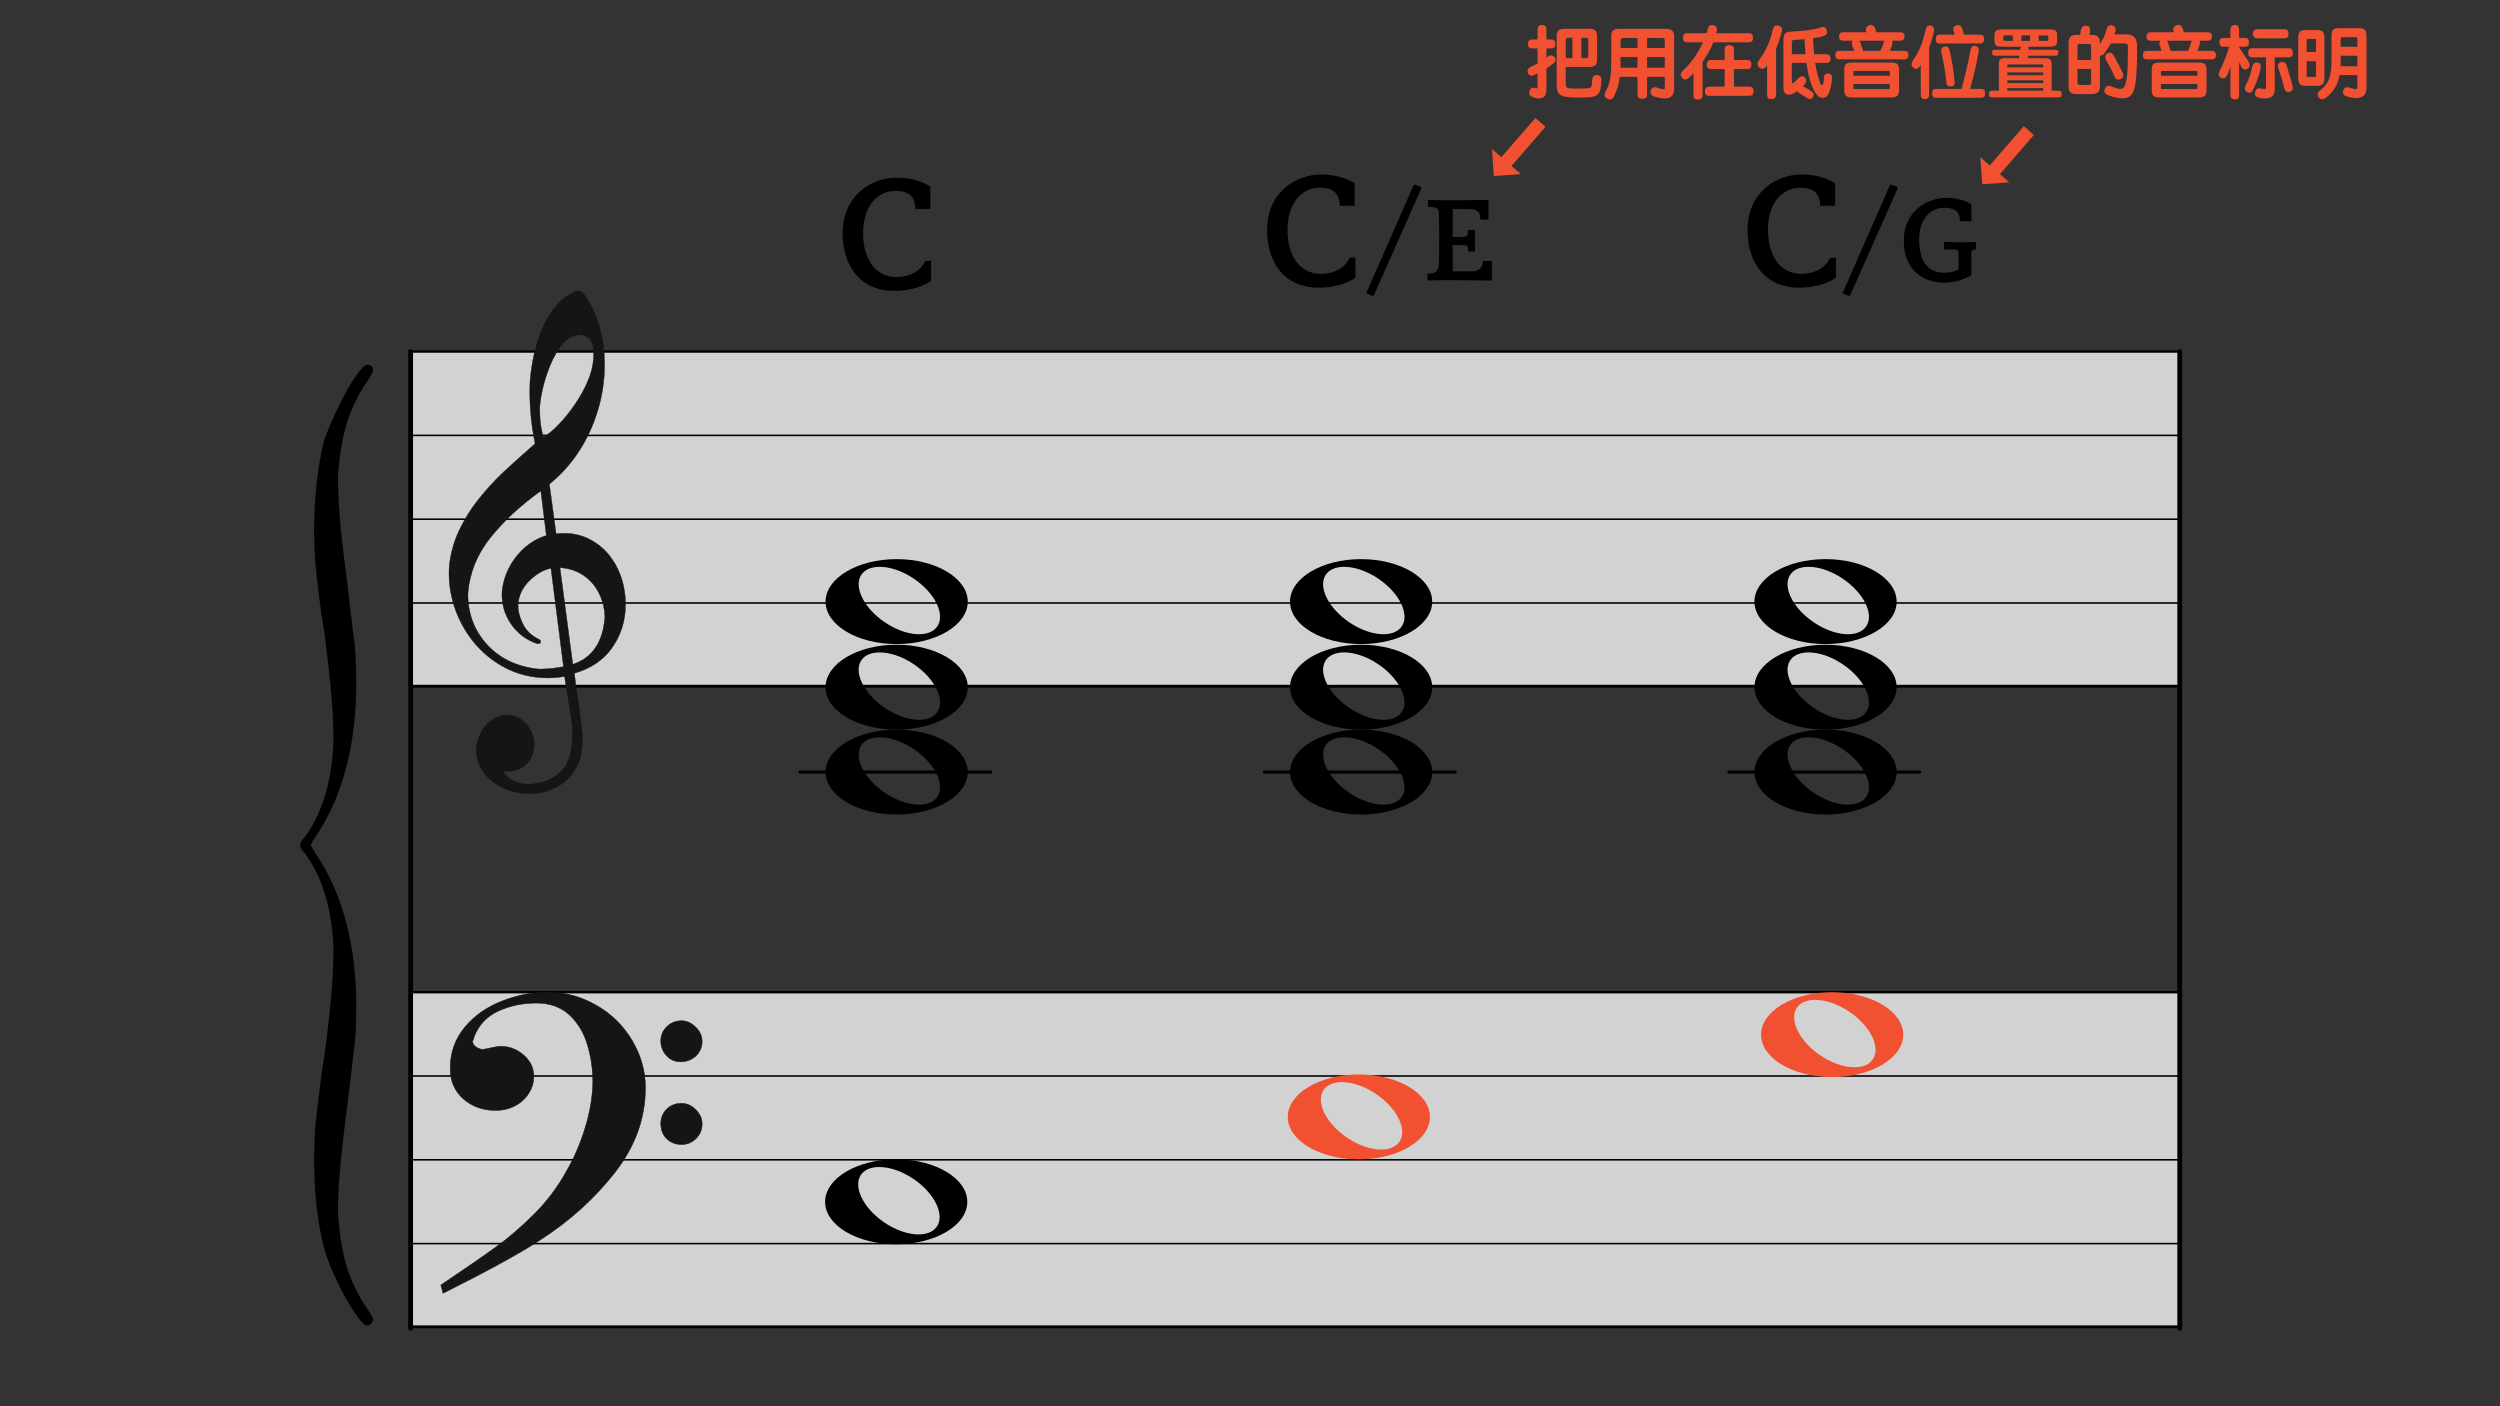 <?xml version="1.0" encoding="UTF-8" standalone="no"?><!DOCTYPE svg PUBLIC "-//W3C//DTD SVG 1.1//EN" "http://www.w3.org/Graphics/SVG/1.1/DTD/svg11.dtd"><svg width="1561px" height="878px" viewBox="0 0 1561 878" version="1.1" xmlns="http://www.w3.org/2000/svg" xmlns:xlink="http://www.w3.org/1999/xlink" xml:space="preserve" xmlns:serif="http://www.serif.com/" style="fill-rule:evenodd;clip-rule:evenodd;stroke-linecap:round;stroke-linejoin:round;stroke-miterlimit:1.5;"><rect x="0" y="0" width="1561" height="878" fill="#333333" stroke="none"/><g><g id="_2-3_bunsu" serif:id="2-3_bunsu"><rect x="0" y="0" width="1560.69" height="877.344" style="fill:none;"/><g id="譜面"><g id="外枠"><rect x="256.398" y="219.515" width="1104.63" height="208.814" style="fill:#fff;fill-opacity:0.78;stroke:#000;stroke-width:1.5px;"/></g><path id="E線" d="M256.395,428.851l1104.63,0" style="fill:none;stroke:#000;stroke-width:0.99px;"/><g id="G線"><path d="M256.395,376.516l1104.63,0" style="fill:none;stroke:#000;stroke-width:0.99px;"/></g><g id="B線"><path d="M256.395,324.182l1104.63,-0" style="fill:none;stroke:#000;stroke-width:0.99px;"/></g><g id="D線"><path d="M256.395,271.847l1104.63,-0" style="fill:none;stroke:#000;stroke-width:0.99px;"/></g></g><g id="譜面1" serif:id="譜面"><g id="外枠1" serif:id="外枠"><rect x="256.398" y="619.513" width="1104.63" height="208.814" style="fill:#fff;fill-opacity:0.78;stroke:#000;stroke-width:1.5px;"/></g><path id="E線1" serif:id="E線" d="M256.395,828.85l1104.63,-0" style="fill:none;stroke:#000;stroke-width:0.99px;"/><g id="G線1" serif:id="G線"><path d="M256.395,776.515l1104.63,-0" style="fill:none;stroke:#000;stroke-width:0.99px;"/></g><g id="B線1" serif:id="B線"><path d="M256.395,724.18l1104.63,-0" style="fill:none;stroke:#000;stroke-width:0.99px;"/></g><g id="D線1" serif:id="D線"><path d="M256.395,671.845l1104.63,-0" style="fill:none;stroke:#000;stroke-width:0.99px;"/></g></g><g><g><path d="M559.752,110.958c13.92,0 21.12,5.568 21.12,5.568l-0,13.92l-9.408,0l-0,-1.44c-0.384,-5.184 -3.072,-9.792 -12.192,-9.792c-12.384,0 -20.352,10.56 -20.352,26.304c-0,14.976 6.72,27.456 20.832,27.456c14.208,0 17.952,-9.984 17.952,-9.984c-0,-0.096 3.648,-0.096 3.648,-0.096l-0,12.48c-0,0 -7.776,6.24 -23.232,6.24c-20.64,0 -31.872,-15.168 -31.968,-35.808c-0,-24.384 18.72,-34.848 33.6,-34.848Z" style="fill-rule:nonzero;"/></g></g><g><g><path d="M824.752,108.959c13.92,0 21.12,5.568 21.12,5.568l0,13.92l-9.408,0l0,-1.44c-0.384,-5.184 -3.072,-9.792 -12.192,-9.792c-12.384,0 -20.352,10.56 -20.352,26.304c0,14.976 6.72,27.456 20.832,27.456c14.208,-0 17.952,-9.984 17.952,-9.984c0,-0.096 3.648,-0.096 3.648,-0.096l0,12.48c0,-0 -7.776,6.24 -23.232,6.24c-20.64,-0 -31.872,-15.168 -31.968,-35.808c0,-24.384 18.72,-34.848 33.6,-34.848Z" style="fill-rule:nonzero;"/></g></g><g><g><path d="M853.09,183.047l3.24,1.512l1.44,-0l29.952,-67.464l-3.6,-1.656l-1.368,0l-29.664,67.608Z" style="fill-rule:nonzero;"/></g><g><path d="M891.683,124.799c-0,0 6.984,0.288 11.376,0.288c8.28,0 26.352,-0.288 26.352,-0.288l-0,12.312l-5.112,0c-0,-3.024 -0.288,-6.552 -6.984,-6.552l-10.152,0c-0,0 -0.144,8.928 -0.144,17.424l6.336,0c3.24,0 3.096,-1.368 3.168,-4.392l4.464,0l-0,13.464l-4.32,-0c-0,-2.52 0.216,-4.032 -3.168,-4.032l-6.48,-0c-0,7.632 0.144,16.416 0.144,16.416l11.592,-0c6.48,-0 7.128,-4.104 7.128,-6.48l5.688,-0l-0,12.24c-0,-0 -20.736,-0.288 -28.8,-0.288c-4.968,-0 -11.448,0.288 -11.448,0.288l-0,-4.32c5.184,-0 7.128,-1.512 7.128,-7.056c0.072,-2.736 0.216,-8.496 0.216,-14.328c-0,-6.336 -0.072,-12.816 -0.216,-15.624c-0,-3.168 -0.144,-4.68 -6.768,-4.752l-0,-4.32Z" style="fill-rule:nonzero;"/></g></g><g><g><path d="M1124.75,108.959c13.92,0 21.12,5.568 21.12,5.568l-0,13.92l-9.408,0l-0,-1.44c-0.384,-5.184 -3.072,-9.792 -12.192,-9.792c-12.384,0 -20.352,10.56 -20.352,26.304c-0,14.976 6.72,27.456 20.832,27.456c14.208,-0 17.952,-9.984 17.952,-9.984c-0,-0.096 3.648,-0.096 3.648,-0.096l-0,12.48c-0,-0 -7.776,6.24 -23.232,6.24c-20.64,-0 -31.872,-15.168 -31.968,-35.808c-0,-24.384 18.72,-34.848 33.6,-34.848Z" style="fill-rule:nonzero;"/></g></g><g><g><path d="M1150.5,183.047l3.24,1.512l1.44,-0l29.952,-67.464l-3.6,-1.656l-1.368,0l-29.664,67.608Z" style="fill-rule:nonzero;"/></g><g><path d="M1215.01,123.503c10.728,0 15.912,4.176 15.912,4.176l-0,10.44l-7.2,0l-0,-1.08c-0,-4.032 -2.592,-7.344 -9.576,-7.344c-9.505,0 -15.841,7.92 -15.841,19.656c0,13.392 5.04,20.952 15.769,20.952c5.76,-0 8.856,-2.16 8.856,-2.16l-0,-9.936c-0,-1.944 -0.288,-2.448 -3.384,-2.448l-5.688,-0l-0,-4.68c-0,-0 6.336,0.216 11.952,0.216c3.888,-0 7.992,-0.216 7.992,-0.216l-0,4.68c-2.88,-0 -2.88,0.864 -2.88,2.88l-0,13.176c-0,-0 -6.912,4.68 -17.28,4.68c-10.945,-0 -24.913,-6.408 -24.913,-26.136c0,-19.872 16.416,-26.856 26.281,-26.856Z" style="fill-rule:nonzero;"/></g></g><g id="path7229"><path d="M559.553,723.879c-24.503,0 -44.354,11.929 -44.354,26.557c-0,14.626 19.851,26.484 44.354,26.484c24.504,-0 44.428,-11.858 44.428,-26.484c0,-14.628 -19.924,-26.557 -44.428,-26.557Zm-10.838,4.809c6.373,-0.082 14.224,2.41 21.605,7.394c13.122,8.856 19.706,22.195 14.713,29.712c-4.993,7.517 -19.678,6.417 -32.799,-2.439c-13.124,-8.858 -19.706,-22.198 -14.716,-29.715c2.187,-3.289 6.243,-4.887 11.197,-4.952Z" style="fill-rule:nonzero;"/></g><g id="path72291" serif:id="path7229"><path d="M1143.96,619.512c-24.504,0 -44.355,11.93 -44.355,26.557c0,14.626 19.851,26.484 44.355,26.484c24.504,-0 44.428,-11.858 44.428,-26.484c-0,-14.627 -19.924,-26.557 -44.428,-26.557Zm-10.838,4.81c6.373,-0.083 14.223,2.409 21.605,7.393c13.121,8.856 19.706,22.195 14.713,29.713c-4.993,7.517 -19.679,6.417 -32.8,-2.44c-13.123,-8.858 -19.706,-22.197 -14.715,-29.715c2.187,-3.288 6.243,-4.887 11.197,-4.951Z" style="fill:#f15031;fill-rule:nonzero;"/></g><g id="path72292" serif:id="path7229"><path d="M848.425,670.879c-24.504,-0 -44.354,11.929 -44.354,26.557c-0,14.625 19.85,26.483 44.354,26.483c24.504,0 44.428,-11.858 44.428,-26.483c-0,-14.628 -19.924,-26.557 -44.428,-26.557Zm-10.838,4.809c6.373,-0.083 14.223,2.409 21.605,7.393c13.121,8.856 19.706,22.196 14.713,29.713c-4.993,7.517 -19.678,6.417 -32.8,-2.439c-13.123,-8.859 -19.706,-22.198 -14.715,-29.715c2.187,-3.289 6.243,-4.888 11.197,-4.952Z" style="fill:#f15031;fill-rule:nonzero;"/></g><g><path d="M256.396,219.513l-0,609.883" style="fill:none;stroke:#000;stroke-width:3px;"/></g><g><path d="M1361.03,219.513l-0,609.883" style="fill:none;stroke:#000;stroke-width:3px;"/></g><g id="｛"><path d="M245.548,826.587l-0,-598.89l-0,598.89Zm-16.073,-598.821c-1.813,0.107 -3.739,2.026 -7.016,6.74c-6.631,8.779 -16.144,29.339 -19.945,40.06c-5.698,22.492 -7.567,49.843 -5.668,76.248c0.931,8.769 2.802,28.296 5.668,43.931c4.732,37.165 5.703,52.801 5.703,68.436c-0.969,25.405 -7.574,45.906 -18.042,59.588c-1.9,1.953 -2.834,3.908 -2.834,4.909c-0,1 0.934,2.955 2.834,4.908c10.468,13.682 17.073,34.166 18.042,58.62c0,16.586 -0.971,32.203 -5.703,68.368c-2.866,16.635 -4.737,36.182 -5.668,44c-1.899,27.357 -0.03,54.721 5.668,76.213c4.732,17.587 21.847,47.906 26.615,47.906c1.9,-0 3.802,-1.979 3.802,-3.941c-0,-0.991 -1.902,-3.891 -3.802,-6.843c-11.399,-16.587 -16.177,-33.217 -18.077,-58.62c0,-15.637 0.972,-30.309 5.703,-67.435c1.9,-14.635 3.803,-32.226 4.77,-39.092c3.801,-46.895 -3.779,-86.964 -22.778,-116.273c-2.869,-3.913 -4.77,-7.811 -4.77,-7.811c-0,0 1.901,-3.933 4.77,-7.846c18.999,-29.309 26.579,-69.379 22.778,-117.275c-0.967,-5.867 -2.87,-23.433 -4.77,-39.058c-4.731,-36.136 -5.703,-50.832 -5.703,-66.467c1.9,-25.405 6.678,-42.033 18.077,-58.62c3.8,-5.866 4.769,-7.795 2.87,-9.747c-0.897,-0.614 -1.699,-0.948 -2.524,-0.899Z"/></g><g id="F"><path d="M275.261,802.385c15.622,-10.549 27.289,-18.534 34.804,-24.055c7.514,-5.422 15.424,-12.224 23.532,-20.308c8.107,-8.084 14.93,-17.252 20.467,-27.406c4.35,-7.493 8.107,-16.168 11.172,-26.026c3.065,-9.76 4.647,-19.224 4.944,-28.195c0,-8.38 -1.088,-16.365 -3.362,-23.858c-2.175,-7.59 -5.932,-13.801 -11.271,-18.829c-5.339,-4.929 -12.261,-7.394 -20.863,-7.394c-8.305,0 -16.116,1.676 -23.433,4.929c-7.218,3.352 -12.359,8.676 -15.226,16.168c-0,0.69 -0.396,1.577 -0.989,2.859c0.198,1.577 0.989,2.76 2.472,3.648c1.483,0.887 2.768,1.281 3.955,1.281c0.593,0 2.274,-0.296 4.845,-0.887c2.669,-0.592 4.844,-0.986 6.624,-0.986c5.24,0 9.887,1.873 14.139,5.521c4.153,3.647 6.229,8.084 6.229,13.309c0,3.746 -1.088,7.295 -3.164,10.548c-2.076,3.253 -4.944,5.915 -8.602,7.788c-3.658,1.972 -7.712,2.859 -12.063,2.859c-7.909,0 -14.633,-2.366 -20.17,-7.196c-5.438,-4.93 -8.206,-11.14 -8.206,-18.929c-0,-9.957 3.065,-18.533 9.096,-25.828c6.13,-7.296 13.842,-12.718 23.334,-16.365c9.393,-3.747 18.885,-5.521 28.575,-5.521c10.579,-0 20.665,2.662 30.058,8.084c9.491,5.323 16.907,12.717 22.444,21.885c5.537,9.267 8.404,19.126 8.404,29.773c0,18.928 -6.328,36.476 -18.984,52.742c-12.655,16.266 -28.278,30.364 -46.965,42.391c-12.458,8.182 -32.628,19.224 -60.412,33.124l-1.384,-5.126Zm137.336,-152.509c0,-3.549 1.285,-6.507 3.856,-8.873c2.472,-2.464 5.537,-3.647 9.195,-3.647c3.164,-0 6.131,1.38 8.8,4.042c2.67,2.563 3.955,5.619 3.955,8.971c0,3.549 -1.384,6.605 -3.955,9.069c-2.768,2.366 -5.833,3.549 -9.294,3.549c-3.658,0 -6.625,-1.183 -8.998,-3.844c-2.373,-2.564 -3.559,-5.62 -3.559,-9.267Zm0,51.658c0,-3.549 1.285,-6.606 3.658,-8.972c2.472,-2.464 5.537,-3.647 9.393,-3.647c3.164,-0 6.032,1.281 8.8,3.943c2.571,2.662 3.955,5.521 3.955,8.676c0,3.844 -1.285,6.9 -3.757,9.365c-2.571,2.465 -5.537,3.746 -8.998,3.746c-3.856,0 -6.921,-1.281 -9.393,-3.647c-2.373,-2.366 -3.658,-5.521 -3.658,-9.464Z" style="fill:#131516;stroke:#131516;stroke-width:0.3px;stroke-linecap:butt;stroke-linejoin:miter;stroke-miterlimit:4;"/></g><g id="G"><path d="M344.008,354.838c-4.823,0.989 -9.293,3.636 -13.559,7.852c-4.273,4.293 -6.56,9.191 -6.933,14.608c-0.235,3.406 0.662,7.355 2.629,11.613c1.961,4.334 5.167,7.589 9.456,9.829c1.452,0.411 2.097,1.233 2.022,2.316c-0.027,0.388 -0.596,0.737 -1.937,0.956c-6.937,-2.267 -12.494,-6.461 -16.605,-12.422c-4.104,-6.037 -5.983,-12.7 -5.625,-20.14c0.783,-7.956 3.701,-15.22 8.747,-21.715c5.131,-6.567 11.442,-11.031 18.932,-13.392l-3.458,-27.845c-12.631,9.082 -23.039,18.707 -31.313,29.023c-8.268,10.239 -12.953,21.658 -14.134,34.253c-0.235,5.661 0.55,11.236 2.359,16.648c1.804,5.491 4.731,10.515 8.771,15.226c8.164,9.35 19.254,14.704 33.11,16.127c4.754,0.016 9.856,-0.487 15.383,-1.506l-7.845,-61.431Zm5.64,-0.388l7.997,60.353c12.279,-3.974 18.974,-14.011 20.074,-29.955c-0.33,-5.388 -1.551,-10.294 -3.895,-14.732c-2.261,-4.511 -5.44,-8.152 -9.613,-10.929c-4.174,-2.776 -8.977,-4.351 -14.563,-4.737Zm-10.351,-81.59c2.667,-1.372 5.802,-3.877 9.245,-7.45c3.437,-3.496 6.845,-7.693 10.135,-12.442c3.373,-4.823 6.13,-9.765 8.273,-14.827c2.137,-4.985 3.327,-9.802 3.636,-14.292c0.134,-1.934 0.112,-3.88 -0.158,-5.61c-0.118,-2.807 -0.822,-5.033 -2.195,-6.605c-1.378,-1.495 -3.187,-2.398 -5.514,-2.559c-4.655,-0.32 -9.042,2.254 -13.162,7.724c-3.212,4.756 -6.023,10.472 -8.189,17.01c-2.249,6.611 -3.717,13.197 -4.337,19.92c-0.141,7.689 0.668,14.043 2.266,19.131Zm-5.198,4.152c-2.626,-12.779 -3.684,-25.684 -3.175,-38.713c0.654,-8.353 2.047,-16.112 4.179,-23.274c2.053,-7.169 4.736,-13.283 8.058,-18.497c3.244,-5.219 6.863,-9.091 10.78,-11.621c3.506,-2.247 6.003,-3.396 7.321,-3.305c1.009,0.069 1.836,0.515 2.564,1.266c0.727,0.75 1.656,1.98 2.79,3.613c8.331,13.718 11.896,29.828 10.626,48.248c-0.604,8.746 -2.355,17.18 -5.27,25.532c-2.833,8.281 -6.724,16.101 -11.664,23.302c-5.024,7.275 -10.753,13.49 -17.273,18.717l4.181,30.928c3.44,-0.152 5.79,-0.3 7.108,-0.21c5.897,0.407 11.087,2.01 15.804,4.823c4.717,2.815 8.677,6.432 11.797,10.924c3.125,4.415 5.432,9.395 6.92,14.942c1.411,5.541 2.03,11.26 1.624,17.143c-0.63,9.132 -3.612,17.325 -8.941,24.501c-5.327,7.175 -12.922,12.172 -22.866,15.064c0.359,3.835 1.066,9.405 2.209,16.56c1.061,7.228 1.834,12.958 2.322,17.191c0.487,4.233 0.52,8.279 0.248,12.226c-0.422,6.114 -2.27,11.431 -5.549,16.026c-3.357,4.59 -7.648,8.026 -12.95,10.304c-5.225,2.284 -10.902,3.214 -16.953,2.797c-8.535,-0.589 -15.818,-3.502 -21.853,-8.662c-6.032,-5.238 -9.002,-11.898 -8.746,-20.123c0.484,-3.622 1.572,-6.968 3.348,-10.111c1.776,-3.144 4.052,-5.631 6.907,-7.456c2.782,-1.908 6.038,-2.772 9.7,-2.752c3.026,0.209 5.838,1.258 8.441,3.07c2.521,1.885 4.538,4.279 5.969,7.256c1.355,2.971 1.989,6.202 1.754,9.608c-0.315,4.566 -2.133,8.329 -5.456,11.288c-3.322,2.959 -7.391,4.311 -12.124,3.985l-1.784,-0.123c2.705,4.853 7.505,7.594 14.41,8.071c3.492,0.241 7.114,-0.287 10.779,-1.434c3.748,-1.219 6.907,-2.945 9.638,-5.245c2.731,-2.3 4.62,-4.814 5.511,-7.552c1.537,-3.082 2.462,-7.451 2.842,-12.946c0.256,-3.715 0.125,-7.457 -0.318,-11.22c-0.447,-3.686 -1.197,-8.637 -2.254,-14.775c-1.063,-6.061 -1.829,-10.781 -2.231,-13.997c-4.735,0.84 -9.588,1.128 -14.631,0.78c-8.457,-0.584 -16.33,-2.838 -23.616,-6.84c-7.285,-4.002 -13.549,-9.256 -18.863,-15.844c-5.237,-6.582 -9.178,-13.853 -11.814,-21.967c-2.565,-8.031 -3.628,-16.348 -3.118,-24.867c0.855,-7.873 2.853,-15.356 6.137,-22.283c3.29,-7.006 7.329,-13.57 12.189,-19.612c4.86,-6.041 9.838,-11.53 14.928,-16.389c5.163,-4.776 11.902,-10.921 20.365,-18.347Z" style="fill:#131516;stroke:#131516;stroke-width:0.23px;stroke-linecap:butt;stroke-linejoin:miter;stroke-miterlimit:4;"/></g><g id="path72293" serif:id="path7229"><path d="M559.839,402.552c-24.504,-0 -44.355,11.929 -44.355,26.557c0,14.625 19.851,26.483 44.355,26.483c24.503,0 44.428,-11.858 44.428,-26.483c-0,-14.628 -19.925,-26.557 -44.428,-26.557Zm-10.839,4.809c6.374,-0.083 14.224,2.409 21.606,7.393c13.121,8.856 19.706,22.196 14.713,29.713c-4.994,7.517 -19.679,6.417 -32.8,-2.439c-13.124,-8.859 -19.706,-22.198 -14.715,-29.715c2.186,-3.289 6.242,-4.888 11.196,-4.952Z" style="fill-rule:nonzero;"/></g><g id="path72294" serif:id="path7229"><path d="M559.839,455.551c-24.504,0 -44.355,11.929 -44.355,26.557c0,14.626 19.851,26.484 44.355,26.484c24.503,-0 44.428,-11.858 44.428,-26.484c-0,-14.628 -19.925,-26.557 -44.428,-26.557Zm-10.839,4.809c6.374,-0.082 14.224,2.41 21.606,7.394c13.121,8.856 19.706,22.195 14.713,29.712c-4.994,7.517 -19.679,6.417 -32.8,-2.439c-13.124,-8.858 -19.706,-22.198 -14.715,-29.715c2.186,-3.289 6.242,-4.887 11.196,-4.952Z" style="fill-rule:nonzero;"/></g><g id="path72295" serif:id="path7229"><path d="M559.839,349.115c-24.504,-0 -44.355,11.929 -44.355,26.557c0,14.625 19.851,26.483 44.355,26.483c24.503,0 44.428,-11.858 44.428,-26.483c-0,-14.628 -19.925,-26.557 -44.428,-26.557Zm-10.839,4.809c6.374,-0.083 14.224,2.409 21.606,7.393c13.121,8.856 19.706,22.196 14.713,29.713c-4.994,7.517 -19.679,6.417 -32.8,-2.439c-13.124,-8.859 -19.706,-22.198 -14.715,-29.715c2.186,-3.289 6.242,-4.888 11.196,-4.952Z" style="fill-rule:nonzero;"/></g><g><path d="M499.575,482.072l119,0" style="fill:none;stroke:#000;stroke-width:2px;"/></g><g id="path72296" serif:id="path7229"><path d="M849.839,402.552c-24.503,-0 -44.354,11.929 -44.354,26.557c0,14.625 19.851,26.483 44.354,26.483c24.504,0 44.428,-11.858 44.428,-26.483c0,-14.628 -19.924,-26.557 -44.428,-26.557Zm-10.838,4.809c6.374,-0.083 14.224,2.409 21.605,7.393c13.122,8.856 19.706,22.196 14.713,29.713c-4.993,7.517 -19.678,6.417 -32.799,-2.439c-13.124,-8.859 -19.706,-22.198 -14.715,-29.715c2.186,-3.289 6.242,-4.888 11.196,-4.952Z" style="fill-rule:nonzero;"/></g><g id="path72297" serif:id="path7229"><path d="M849.839,455.551c-24.503,0 -44.354,11.929 -44.354,26.557c0,14.626 19.851,26.484 44.354,26.484c24.504,-0 44.428,-11.858 44.428,-26.484c0,-14.628 -19.924,-26.557 -44.428,-26.557Zm-10.838,4.809c6.374,-0.082 14.224,2.41 21.605,7.394c13.122,8.856 19.706,22.195 14.713,29.712c-4.993,7.517 -19.678,6.417 -32.799,-2.439c-13.124,-8.858 -19.706,-22.198 -14.715,-29.715c2.186,-3.289 6.242,-4.887 11.196,-4.952Z" style="fill-rule:nonzero;"/></g><g id="path72298" serif:id="path7229"><path d="M849.839,349.115c-24.503,-0 -44.354,11.929 -44.354,26.557c0,14.625 19.851,26.483 44.354,26.483c24.504,0 44.428,-11.858 44.428,-26.483c0,-14.628 -19.924,-26.557 -44.428,-26.557Zm-10.838,4.809c6.374,-0.083 14.224,2.409 21.605,7.393c13.122,8.856 19.706,22.196 14.713,29.713c-4.993,7.517 -19.678,6.417 -32.799,-2.439c-13.124,-8.859 -19.706,-22.198 -14.715,-29.715c2.186,-3.289 6.242,-4.888 11.196,-4.952Z" style="fill-rule:nonzero;"/></g><g><path d="M789.583,482.072l119.001,0" style="fill:none;stroke:#000;stroke-width:2px;"/></g><g id="path72299" serif:id="path7229"><path d="M1139.84,402.552c-24.504,-0 -44.354,11.929 -44.354,26.557c-0,14.625 19.85,26.483 44.354,26.483c24.504,0 44.428,-11.858 44.428,-26.483c-0,-14.628 -19.924,-26.557 -44.428,-26.557Zm-10.838,4.809c6.373,-0.083 14.223,2.409 21.605,7.393c13.121,8.856 19.706,22.196 14.713,29.713c-4.993,7.517 -19.678,6.417 -32.8,-2.439c-13.123,-8.859 -19.706,-22.198 -14.715,-29.715c2.187,-3.289 6.243,-4.888 11.197,-4.952Z" style="fill-rule:nonzero;"/></g><g id="path722910" serif:id="path7229"><path d="M1139.84,455.551c-24.504,0 -44.354,11.929 -44.354,26.557c-0,14.626 19.85,26.484 44.354,26.484c24.504,-0 44.428,-11.858 44.428,-26.484c-0,-14.628 -19.924,-26.557 -44.428,-26.557Zm-10.838,4.809c6.373,-0.082 14.223,2.41 21.605,7.394c13.121,8.856 19.706,22.195 14.713,29.712c-4.993,7.517 -19.678,6.417 -32.8,-2.439c-13.123,-8.858 -19.706,-22.198 -14.715,-29.715c2.187,-3.289 6.243,-4.887 11.197,-4.952Z" style="fill-rule:nonzero;"/></g><g id="path722911" serif:id="path7229"><path d="M1139.84,349.115c-24.504,-0 -44.354,11.929 -44.354,26.557c-0,14.625 19.85,26.483 44.354,26.483c24.504,0 44.428,-11.858 44.428,-26.483c-0,-14.628 -19.924,-26.557 -44.428,-26.557Zm-10.838,4.809c6.373,-0.083 14.223,2.409 21.605,7.393c13.121,8.856 19.706,22.196 14.713,29.713c-4.993,7.517 -19.678,6.417 -32.8,-2.439c-13.123,-8.859 -19.706,-22.198 -14.715,-29.715c2.187,-3.289 6.243,-4.888 11.197,-4.952Z" style="fill-rule:nonzero;"/></g><g><path d="M1079.58,482.072l119,0" style="fill:none;stroke:#000;stroke-width:2px;"/></g><g><path d="M958.707,73.67l6.315,5.488l-21.261,24.47l5.869,5.1l-16.867,1.18l-1.183,-16.863l5.865,5.096l21.262,-24.471Z" style="fill:#f15031;"/></g><g><path d="M1263.66,78.803l6.316,5.487l-21.262,24.471l5.87,5.099l-16.867,1.18l-1.183,-16.862l5.865,5.095l21.261,-24.47Z" style="fill:#f15031;"/></g></g><g><path d="M997.092,46.884c0.832,-0 1.512,0.232 2.04,0.696c0.528,0.464 0.776,1.4 0.744,2.808c-0.064,1.984 -0.224,3.624 -0.48,4.92c-0.256,1.296 -0.696,2.336 -1.32,3.12c-0.624,0.784 -1.448,1.352 -2.472,1.704c-1.024,0.352 -2.336,0.56 -3.936,0.624l0.048,-0c-1.824,0.128 -3.624,0.192 -5.4,0.192c-1.776,-0 -3.544,-0.048 -5.304,-0.144c-1.824,-0.096 -3.32,-0.296 -4.488,-0.6c-1.168,-0.304 -2.088,-0.768 -2.76,-1.392c-0.672,-0.624 -1.136,-1.432 -1.392,-2.424c-0.256,-0.992 -0.384,-2.208 -0.384,-3.648l-0,-29.952c-0,-1.824 0.376,-3.08 1.128,-3.768c0.752,-0.688 2.04,-1.032 3.864,-1.032l15.216,-0c1.888,-0 3.2,0.368 3.936,1.104c0.736,0.736 1.104,1.936 1.104,3.6l-0,14.256c-0,0.864 -0.072,1.608 -0.216,2.232c-0.144,0.624 -0.408,1.128 -0.792,1.512c-0.384,0.384 -0.904,0.664 -1.56,0.84c-0.656,0.176 -1.48,0.264 -2.472,0.264l-14.544,-0l-0,10.8c-0,0.928 0.24,1.592 0.72,1.992c0.48,0.4 1.536,0.632 3.168,0.696c1.696,0.064 3.288,0.08 4.776,0.048c1.488,-0.032 3.096,-0.08 4.824,-0.144c0.576,-0.032 1.048,-0.12 1.416,-0.264c0.368,-0.144 0.664,-0.392 0.888,-0.744c0.224,-0.352 0.392,-0.84 0.504,-1.464c0.112,-0.624 0.184,-1.448 0.216,-2.472c0.064,-1.344 0.304,-2.24 0.72,-2.688c0.416,-0.448 1.152,-0.672 2.208,-0.672Zm-31.488,-16.656l-0,5.76l1.008,-0.72c1.504,-1.088 2.896,-0.928 4.176,0.48c0.448,0.8 0.616,1.496 0.504,2.088c-0.112,0.592 -0.664,1.272 -1.656,2.04c-0.544,0.448 -1.16,0.912 -1.848,1.392c-0.688,0.48 -1.416,0.976 -2.184,1.488l-0,13.008c-0,1.824 -0.368,3.232 -1.104,4.224c-0.736,0.992 -1.968,1.488 -3.696,1.488c-1.088,-0 -2.384,-0.304 -3.888,-0.912c-0.992,-0.416 -1.624,-0.968 -1.896,-1.656c-0.272,-0.688 -0.248,-1.432 0.072,-2.232c0.352,-0.928 0.824,-1.528 1.416,-1.8c0.592,-0.272 1.496,-0.184 2.712,0.264c0.32,0.128 0.536,0.144 0.648,0.048c0.112,-0.096 0.168,-0.336 0.168,-0.72l-0,-8.592c-0.288,0.16 -0.568,0.304 -0.84,0.432c-0.272,0.128 -0.552,0.256 -0.84,0.384c-2.112,0.992 -3.52,0.656 -4.224,-1.008c-0.416,-1.024 -0.416,-1.872 -0,-2.544c0.416,-0.672 1.136,-1.232 2.16,-1.68c1.184,-0.512 2.432,-1.136 3.744,-1.872l-0,-9.36l-3.216,-0c-1.024,-0 -1.744,-0.232 -2.16,-0.696c-0.416,-0.464 -0.624,-1.16 -0.624,-2.088c-0,-0.928 0.208,-1.624 0.624,-2.088c0.416,-0.464 1.136,-0.696 2.16,-0.696l3.216,-0l-0,-6.24c-0,-1.024 0.248,-1.744 0.744,-2.16c0.496,-0.416 1.192,-0.624 2.088,-0.624c1.824,-0 2.736,0.928 2.736,2.784l-0,6.24l2.784,-0c1.024,-0 1.744,0.232 2.16,0.696c0.416,0.464 0.624,1.16 0.624,2.088c-0,0.928 -0.208,1.624 -0.624,2.088c-0.416,0.464 -1.136,0.696 -2.16,0.696l-2.784,-0Zm21.84,-6.672l-0,12.72l2.352,-0c0.768,-0 1.28,-0.088 1.536,-0.264c0.256,-0.176 0.384,-0.616 0.384,-1.32l-0,-9.552c-0,-0.704 -0.144,-1.144 -0.432,-1.32c-0.288,-0.176 -0.8,-0.264 -1.536,-0.264l-2.304,-0Zm-5.616,12.72l-0,-12.72l-2.304,-0c-0.768,-0 -1.272,0.12 -1.512,0.36c-0.24,0.24 -0.36,0.584 -0.36,1.032l-0,11.328l4.176,-0Z" style="fill:#f15031;fill-rule:nonzero;"/><path d="M1007.99,59.748c-0.544,1.216 -1.208,1.96 -1.992,2.232c-0.784,0.272 -1.592,0.152 -2.424,-0.36c-0.896,-0.448 -1.424,-1.024 -1.584,-1.728c-0.16,-0.704 0.08,-1.664 0.72,-2.88c0.608,-1.248 1.12,-2.424 1.536,-3.528c0.416,-1.104 0.76,-2.352 1.032,-3.744c0.272,-1.392 0.472,-3 0.6,-4.824c0.128,-1.824 0.192,-4.08 0.192,-6.768l-0,-15.216c-0,-1.792 0.328,-3.056 0.984,-3.792c0.656,-0.736 1.896,-1.104 3.72,-1.104l29.424,-0c1.728,-0 3.016,0.36 3.864,1.08c0.848,0.72 1.272,1.992 1.272,3.816l-0,32.496c-0,2.016 -0.488,3.528 -1.464,4.536c-0.976,1.008 -2.568,1.512 -4.776,1.512c-0.832,-0 -1.712,-0.104 -2.64,-0.312c-0.928,-0.208 -2.112,-0.504 -3.552,-0.888c-0.96,-0.288 -1.616,-0.784 -1.968,-1.488c-0.352,-0.704 -0.432,-1.408 -0.24,-2.112c0.256,-0.928 0.704,-1.576 1.344,-1.944c0.64,-0.368 1.664,-0.328 3.072,0.12l-0.048,-0c0.992,0.32 1.76,0.544 2.304,0.672c0.544,0.128 1.056,0.192 1.536,0.192c0.384,-0 0.576,-0.224 0.576,-0.672l-0,-7.056l-11.04,-0l-0,10.944c-0,1.12 -0.28,1.856 -0.84,2.208c-0.56,0.352 -1.272,0.528 -2.136,0.528c-0.928,-0 -1.664,-0.176 -2.208,-0.528c-0.544,-0.352 -0.816,-1.088 -0.816,-2.208l-0,-10.944l-11.04,-0c-0.128,1.184 -0.296,2.288 -0.504,3.312c-0.208,1.024 -0.456,2 -0.744,2.928c-0.288,0.928 -0.616,1.848 -0.984,2.76c-0.368,0.912 -0.776,1.848 -1.224,2.808l0.048,-0.048Zm20.448,-17.472l11.04,-0l-0,-6.624l-11.04,-0l-0,6.624Zm-16.56,-6.624l-0,4.584c-0,0.72 -0.016,1.4 -0.048,2.04l10.608,-0l-0,-6.624l-10.56,-0Zm16.56,-11.904l-0,6.192l11.04,-0l-0,-4.032c-0,-0.96 -0.088,-1.56 -0.264,-1.8c-0.176,-0.24 -0.6,-0.36 -1.272,-0.36l-9.504,-0Zm-16.56,6.192l10.56,-0l-0,-6.192l-9.12,-0c-0.608,-0 -1,0.128 -1.176,0.384c-0.176,0.256 -0.264,0.848 -0.264,1.776l-0,4.032Z" style="fill:#f15031;fill-rule:nonzero;"/><path d="M1053.59,26.436c-1.088,-0 -1.824,-0.248 -2.208,-0.744c-0.384,-0.496 -0.576,-1.192 -0.576,-2.088c-0,-0.864 0.192,-1.56 0.576,-2.088c0.384,-0.528 1.12,-0.792 2.208,-0.792l11.952,-0c0.096,-0.288 0.2,-0.584 0.312,-0.888c0.112,-0.304 0.216,-0.632 0.312,-0.984c0.288,-1.472 0.704,-2.408 1.248,-2.808c0.544,-0.4 1.328,-0.488 2.352,-0.264c1.056,0.192 1.752,0.672 2.088,1.44c0.336,0.768 0.328,1.68 -0.024,2.736c-0.064,0.16 -0.104,0.296 -0.12,0.408c-0.016,0.112 -0.04,0.232 -0.072,0.36l20.16,-0c1.088,-0 1.824,0.264 2.208,0.792c0.384,0.528 0.576,1.224 0.576,2.088c-0,0.896 -0.192,1.592 -0.576,2.088c-0.384,0.496 -1.12,0.744 -2.208,0.744l-21.984,-0c-0.8,2.112 -1.744,4.12 -2.832,6.024c-1.088,1.904 -2.384,3.944 -3.888,6.12l-0,20.832c-0,1.088 -0.264,1.824 -0.792,2.208c-0.528,0.384 -1.224,0.576 -2.088,0.576c-0.832,-0 -1.512,-0.192 -2.04,-0.576c-0.528,-0.384 -0.792,-1.12 -0.792,-2.208l-0,-13.632c-0.832,0.864 -1.632,1.664 -2.4,2.4c-1.056,0.928 -1.936,1.424 -2.64,1.488c-0.704,0.064 -1.424,-0.336 -2.16,-1.2c-0.672,-0.8 -0.904,-1.568 -0.696,-2.304c0.208,-0.736 0.696,-1.472 1.464,-2.208c0.608,-0.512 1.176,-1.032 1.704,-1.56c0.528,-0.528 1.072,-1.12 1.632,-1.776c0.56,-0.656 1.16,-1.4 1.8,-2.232c0.64,-0.832 1.376,-1.808 2.208,-2.928c0.896,-1.344 1.76,-2.752 2.592,-4.224c0.832,-1.472 1.632,-3.072 2.4,-4.8l-9.696,-0Zm38.592,27.648c1.088,-0 1.824,0.264 2.208,0.792c0.384,0.528 0.576,1.224 0.576,2.088c-0,0.896 -0.192,1.592 -0.576,2.088c-0.384,0.496 -1.12,0.744 -2.208,0.744l-24.864,-0c-1.088,-0 -1.816,-0.248 -2.184,-0.744c-0.368,-0.496 -0.552,-1.192 -0.552,-2.088c-0,-0.864 0.184,-1.56 0.552,-2.088c0.368,-0.528 1.096,-0.792 2.184,-0.792l9.552,-0l-0,-10.944l-8.16,-0c-1.12,-0 -1.904,-0.248 -2.352,-0.744c-0.448,-0.496 -0.672,-1.192 -0.672,-2.088c-0,-0.864 0.224,-1.56 0.672,-2.088c0.448,-0.528 1.232,-0.792 2.352,-0.792l8.16,-0l-0,-6.48c-0,-1.088 0.264,-1.824 0.792,-2.208c0.528,-0.384 1.224,-0.576 2.088,-0.576c0.832,-0 1.528,0.192 2.088,0.576c0.56,0.384 0.84,1.12 0.84,2.208l-0,6.48l8.016,-0c1.088,-0 1.848,0.264 2.28,0.792c0.432,0.528 0.648,1.224 0.648,2.088c-0,0.896 -0.216,1.592 -0.648,2.088c-0.432,0.496 -1.192,0.744 -2.28,0.744l-8.016,-0l-0,10.944l9.504,-0Z" style="fill:#f15031;fill-rule:nonzero;"/><path d="M1130.96,56.916c0.928,0.64 1.448,1.272 1.56,1.896c0.112,0.624 -0.12,1.304 -0.696,2.04c-0.512,0.64 -1.072,0.976 -1.68,1.008c-0.608,0.032 -1.472,-0.352 -2.592,-1.152c-0.416,-0.288 -0.784,-0.536 -1.104,-0.744c-0.32,-0.208 -0.632,-0.408 -0.936,-0.6c-0.304,-0.192 -0.624,-0.384 -0.96,-0.576c-0.336,-0.192 -0.728,-0.416 -1.176,-0.672c-0.576,-0.32 -0.912,-0.752 -1.008,-1.296c-0.352,0.256 -0.696,0.48 -1.032,0.672c-0.336,0.192 -0.68,0.4 -1.032,0.624c-0.96,0.544 -1.848,0.872 -2.664,0.984c-0.816,0.112 -1.528,0.024 -2.136,-0.264c-0.608,-0.288 -1.08,-0.76 -1.416,-1.416c-0.336,-0.656 -0.504,-1.48 -0.504,-2.472l-0,-29.904c-0,-1.088 0.08,-1.968 0.24,-2.64c0.16,-0.672 0.448,-1.2 0.864,-1.584c0.416,-0.384 1,-0.656 1.752,-0.816c0.752,-0.16 1.736,-0.272 2.952,-0.336c1.632,-0.096 3.256,-0.208 4.872,-0.336c1.616,-0.128 3.136,-0.28 4.56,-0.456c1.424,-0.176 2.704,-0.376 3.84,-0.6c1.136,-0.224 2.04,-0.464 2.712,-0.72c0.832,-0.288 1.536,-0.496 2.112,-0.624c0.576,-0.128 1.056,-0.152 1.44,-0.072c0.384,0.08 0.704,0.272 0.96,0.576c0.256,0.304 0.48,0.712 0.672,1.224c0.384,0.992 0.416,1.784 0.096,2.376c-0.32,0.592 -1.216,1.16 -2.688,1.704c-0.64,0.224 -1.448,0.424 -2.424,0.6c-0.976,0.176 -2.12,0.344 -3.432,0.504c0.064,1.888 0.152,3.64 0.264,5.256c0.112,1.616 0.248,3.192 0.408,4.728l7.248,-0c1.12,-0 1.896,0.264 2.328,0.792c0.432,0.528 0.648,1.208 0.648,2.04c-0,0.832 -0.216,1.472 -0.648,1.92c-0.432,0.448 -1.208,0.672 -2.328,0.672l-6.624,-0c0.416,2.688 0.896,5.056 1.44,7.104c0.544,2.048 1.136,3.936 1.776,5.664c0.32,0.736 0.648,1.128 0.984,1.176c0.336,0.048 0.584,-0.248 0.744,-0.888c0.192,-0.608 0.312,-1.16 0.36,-1.656c0.048,-0.496 0.104,-1.096 0.168,-1.8c0.096,-1.28 0.344,-2.104 0.744,-2.472c0.4,-0.368 1.112,-0.52 2.136,-0.456c1.728,0.16 2.432,1.376 2.112,3.648c-0.16,1.92 -0.424,3.56 -0.792,4.92c-0.368,1.36 -0.776,2.616 -1.224,3.768c-0.384,0.96 -0.912,1.68 -1.584,2.16c-0.672,0.48 -1.408,0.704 -2.208,0.672c-0.8,-0.032 -1.6,-0.312 -2.4,-0.84c-0.8,-0.528 -1.52,-1.32 -2.16,-2.376c-0.704,-1.152 -1.336,-2.376 -1.896,-3.672c-0.56,-1.296 -1.064,-2.704 -1.512,-4.224c-0.448,-1.52 -0.848,-3.168 -1.2,-4.944c-0.352,-1.776 -0.672,-3.704 -0.96,-5.784l-9.12,-0l-0,11.664c-0,0.832 0.24,1.184 0.72,1.056c0.48,-0.128 1.328,-0.896 2.544,-2.304c1.12,-1.248 2.064,-1.936 2.832,-2.064c0.768,-0.128 1.536,0.224 2.304,1.056c1.088,1.312 0.72,2.928 -1.104,4.848l-0.384,0.432c0.16,0.064 0.344,0.136 0.552,0.216c0.208,0.08 0.456,0.2 0.744,0.36c0.64,0.352 1.272,0.704 1.896,1.056c0.624,0.352 1.304,0.8 2.04,1.344Zm-18.624,-36.288c-0.544,1.92 -1.08,3.672 -1.608,5.256c-0.528,1.584 -1.112,3.096 -1.752,4.536l-0,28.512c-0,1.024 -0.248,1.776 -0.744,2.256c-0.496,0.48 -1.192,0.72 -2.088,0.72c-1.088,-0 -1.824,-0.24 -2.208,-0.72c-0.384,-0.48 -0.576,-1.232 -0.576,-2.256l-0,-18.096c-0.864,1.28 -1.696,1.976 -2.496,2.088c-0.8,0.112 -1.552,-0.104 -2.256,-0.648c-0.672,-0.48 -1.056,-1.152 -1.152,-2.016c-0.096,-0.864 0.336,-1.968 1.296,-3.312c2.016,-2.72 3.68,-5.576 4.992,-8.568c1.312,-2.992 2.288,-5.976 2.928,-8.952c0.288,-1.28 0.656,-2.216 1.104,-2.808c0.448,-0.592 1.264,-0.824 2.448,-0.696c2.24,0.288 2.944,1.856 2.112,4.704Zm7.92,4.368c-0.448,0.064 -0.8,0.144 -1.056,0.24c-0.256,0.096 -0.384,0.304 -0.384,0.624l-0,7.968l8.496,-0c-0.192,-2.816 -0.384,-5.936 -0.576,-9.36c-0.992,0.096 -2.064,0.184 -3.216,0.264c-1.152,0.08 -2.24,0.168 -3.264,0.264Z" style="fill:#f15031;fill-rule:nonzero;"/><path d="M1185.78,55.956c-0,1.728 -0.344,2.976 -1.032,3.744c-0.688,0.768 -1.912,1.152 -3.672,1.152l-24.912,-0c-1.792,-0 -3.008,-0.384 -3.648,-1.152c-0.64,-0.768 -0.96,-2.016 -0.96,-3.744l-0,-12.336c-0,-1.728 0.32,-2.92 0.96,-3.576c0.64,-0.656 1.856,-0.984 3.648,-0.984l24.912,-0c1.76,-0 2.984,0.328 3.672,0.984c0.688,0.656 1.032,1.848 1.032,3.576l-0,12.336Zm5.856,-21.504c-0,0.768 -0.184,1.392 -0.552,1.872c-0.368,0.48 -1.064,0.72 -2.088,0.72l-40.416,-0c-1.056,-0 -1.752,-0.24 -2.088,-0.72c-0.336,-0.48 -0.504,-1.104 -0.504,-1.872c-0,-0.832 0.168,-1.488 0.504,-1.968c0.336,-0.48 1.032,-0.72 2.088,-0.72l9.12,-0c-0.16,-0.448 -0.312,-0.896 -0.456,-1.344c-0.144,-0.448 -0.312,-0.912 -0.504,-1.392c-0.352,-0.864 -0.496,-1.6 -0.432,-2.208c0.064,-0.608 0.288,-1.072 0.672,-1.392l-5.952,-0c-1.824,-0 -2.736,-0.864 -2.736,-2.592c-0,-0.832 0.2,-1.488 0.6,-1.968c0.4,-0.48 1.112,-0.72 2.136,-0.72l14.448,-0l-0.144,-0.288c-0.352,-0.832 -0.416,-1.6 -0.192,-2.304c0.224,-0.704 0.864,-1.296 1.92,-1.776c0.832,-0.256 1.56,-0.264 2.184,-0.024c0.624,0.24 1.16,0.904 1.608,1.992c0.128,0.448 0.256,0.848 0.384,1.2c0.128,0.352 0.272,0.752 0.432,1.2l14.784,-0c1.824,-0 2.736,0.864 2.736,2.592c-0,0.832 -0.224,1.488 -0.672,1.968c-0.448,0.48 -1.136,0.72 -2.064,0.72l-5.088,-0c0.192,0.32 0.28,0.76 0.264,1.32c-0.016,0.56 -0.136,1.16 -0.36,1.8c-0.224,0.608 -0.432,1.192 -0.624,1.752c-0.192,0.56 -0.384,1.048 -0.576,1.464l8.928,-0c1.024,-0 1.72,0.24 2.088,0.72c0.368,0.48 0.552,1.136 0.552,1.968Zm-28.416,-2.928c-0,0.064 0.008,0.112 0.024,0.144c0.016,0.032 0.024,0.064 0.024,0.096l10.8,-0c0.48,-0.8 0.864,-1.616 1.152,-2.448c0.288,-0.832 0.56,-1.68 0.816,-2.544c0.128,-0.512 0.304,-0.96 0.528,-1.344l-15.552,-0c0.16,0.16 0.296,0.36 0.408,0.6c0.112,0.24 0.216,0.488 0.312,0.744c0.256,0.832 0.504,1.616 0.744,2.352c0.24,0.736 0.488,1.536 0.744,2.4Zm16.8,20.88l-22.704,-0l-0,2.688c-0,0.352 0.224,0.528 0.672,0.528l21.408,-0c0.224,-0 0.384,-0.032 0.48,-0.096c0.096,-0.064 0.144,-0.224 0.144,-0.48l-0,-2.64Zm-0,-7.68c-0,-0.288 -0.192,-0.432 -0.576,-0.432l-21.456,-0c-0.448,-0 -0.672,0.176 -0.672,0.528l-0,2.448l22.704,-0l-0,-2.544Z" style="fill:#f15031;fill-rule:nonzero;"/><path d="M1224.76,55.524c1.216,-4.448 2.288,-8.656 3.216,-12.624c0.928,-3.968 1.712,-7.792 2.352,-11.472c0.224,-1.184 0.552,-1.96 0.984,-2.328c0.432,-0.368 1.064,-0.52 1.896,-0.456c1.92,0.16 2.672,1.456 2.256,3.888c-0.64,3.552 -1.384,7.184 -2.232,10.896c-0.848,3.712 -1.88,7.744 -3.096,12.096l6.816,-0c0.928,-0 1.584,0.216 1.968,0.648c0.384,0.432 0.576,1.144 0.576,2.136c-0,0.864 -0.192,1.536 -0.576,2.016c-0.384,0.48 -1.04,0.72 -1.968,0.72l-27.984,-0c-0.928,-0 -1.584,-0.24 -1.968,-0.72c-0.384,-0.48 -0.576,-1.152 -0.576,-2.016c-0,-0.992 0.192,-1.704 0.576,-2.136c0.384,-0.432 1.04,-0.648 1.968,-0.648l15.792,-0Zm-20.208,3.408c-0,1.984 -0.864,2.976 -2.592,2.976c-0.992,-0 -1.68,-0.24 -2.064,-0.72c-0.384,-0.48 -0.576,-1.232 -0.576,-2.256l-0,-18.432c-0.032,0.032 -0.048,0.064 -0.048,0.096c-0.416,0.704 -0.824,1.24 -1.224,1.608c-0.4,0.368 -0.792,0.6 -1.176,0.696c-0.384,0.096 -0.76,0.08 -1.128,-0.048c-0.368,-0.128 -0.712,-0.336 -1.032,-0.624c-0.8,-0.544 -1.184,-1.224 -1.152,-2.04c0.032,-0.816 0.496,-1.896 1.392,-3.24c1.824,-2.72 3.304,-5.512 4.44,-8.376c1.136,-2.864 2.072,-5.944 2.808,-9.24c0.256,-1.216 0.584,-2.12 0.984,-2.712c0.4,-0.592 1.144,-0.824 2.232,-0.696c2.048,0.288 2.688,1.856 1.92,4.704c-0.448,1.728 -0.896,3.336 -1.344,4.824c-0.448,1.488 -0.928,2.904 -1.44,4.248l-0,29.232Zm15.984,-37.296c-0.096,-0.288 -0.192,-0.576 -0.288,-0.864c-0.096,-0.288 -0.176,-0.56 -0.24,-0.816c-0.352,-0.928 -0.456,-1.736 -0.312,-2.424c0.144,-0.688 0.632,-1.208 1.464,-1.56c0.832,-0.352 1.6,-0.424 2.304,-0.216c0.704,0.208 1.28,0.936 1.728,2.184c0.224,0.544 0.424,1.136 0.6,1.776c0.176,0.64 0.344,1.28 0.504,1.92l10.032,-0c1.728,-0 2.592,0.912 2.592,2.736c-0,1.856 -0.864,2.784 -2.592,2.784l-25.056,-0c-0.96,-0 -1.624,-0.232 -1.992,-0.696c-0.368,-0.464 -0.552,-1.16 -0.552,-2.088c-0,-0.928 0.184,-1.616 0.552,-2.064c0.368,-0.448 1.032,-0.672 1.992,-0.672l9.264,-0Zm-0.192,28.608c0.096,0.768 0.12,1.392 0.072,1.872c-0.048,0.48 -0.176,0.848 -0.384,1.104c-0.208,0.256 -0.488,0.44 -0.84,0.552c-0.352,0.112 -0.768,0.184 -1.248,0.216c-1.088,-0 -1.8,-0.256 -2.136,-0.768c-0.336,-0.512 -0.536,-1.28 -0.6,-2.304c-0.16,-1.92 -0.344,-3.672 -0.552,-5.256c-0.208,-1.584 -0.448,-3.08 -0.72,-4.488c-0.272,-1.408 -0.552,-2.768 -0.84,-4.08c-0.288,-1.312 -0.592,-2.656 -0.912,-4.032c-0.256,-1.12 -0.224,-2 0.096,-2.64c0.32,-0.64 0.848,-1.072 1.584,-1.296c1.856,-0.544 3.024,0.24 3.504,2.352c0.416,1.952 0.776,3.664 1.08,5.136c0.304,1.472 0.568,2.896 0.792,4.272c0.224,1.376 0.416,2.8 0.576,4.272c0.16,1.472 0.336,3.168 0.528,5.088Z" style="fill:#f15031;fill-rule:nonzero;"/><path d="M1248.08,56.628l-0,-16.32c-0,-0.8 0.064,-1.464 0.192,-1.992c0.128,-0.528 0.344,-0.936 0.648,-1.224c0.304,-0.288 0.704,-0.488 1.2,-0.6c0.496,-0.112 1.128,-0.168 1.896,-0.168l8.736,-0l0.144,-1.536l-14.832,-0c-0.8,-0 -1.368,-0.136 -1.704,-0.408c-0.336,-0.272 -0.504,-0.776 -0.504,-1.512c-0,-0.832 0.168,-1.336 0.504,-1.512c0.336,-0.176 0.904,-0.264 1.704,-0.264l15.312,-0l0.048,-0.384c0.032,-0.256 0.088,-0.536 0.168,-0.84c0.08,-0.304 0.184,-0.536 0.312,-0.696l-11.76,-0c-1.824,-0 -3.08,-0.256 -3.768,-0.768c-0.688,-0.512 -1.032,-1.44 -1.032,-2.784l-0,-3.456c-0,-1.504 0.344,-2.512 1.032,-3.024c0.688,-0.512 1.944,-0.768 3.768,-0.768l29.52,-0c1.024,-0 1.856,0.064 2.496,0.192c0.64,0.128 1.128,0.336 1.464,0.624c0.336,0.288 0.56,0.672 0.672,1.152c0.112,0.48 0.168,1.072 0.168,1.776l-0,3.408c-0,0.672 -0.064,1.24 -0.192,1.704c-0.128,0.464 -0.368,0.84 -0.72,1.128c-0.352,0.288 -0.84,0.496 -1.464,0.624c-0.624,0.128 -1.432,0.192 -2.424,0.192l-13.392,-0c0.16,0.224 0.288,0.512 0.384,0.864c0.096,0.352 0.144,0.704 0.144,1.056l16.176,-0c0.864,-0 1.448,0.088 1.752,0.264c0.304,0.176 0.456,0.68 0.456,1.512c-0,0.736 -0.152,1.24 -0.456,1.512c-0.304,0.272 -0.888,0.408 -1.752,0.408l-16.656,-0l-0.144,1.536l10.896,-0c1.472,-0 2.504,0.272 3.096,0.816c0.592,0.544 0.888,1.632 0.888,3.264l-0,16.224l4.08,-0c0.8,-0 1.368,0.136 1.704,0.408c0.336,0.272 0.504,0.792 0.504,1.56c-0,0.928 -0.168,1.528 -0.504,1.8c-0.336,0.272 -0.904,0.408 -1.704,0.408l-40.992,-0c-0.8,-0 -1.368,-0.136 -1.704,-0.408c-0.336,-0.272 -0.504,-0.872 -0.504,-1.8c-0,-0.768 0.168,-1.288 0.504,-1.56c0.336,-0.272 0.904,-0.408 1.704,-0.408l3.936,-0Zm5.28,-14.592l22.416,-0l-0,-1.2c-0,-0.256 -0.04,-0.416 -0.12,-0.48c-0.08,-0.064 -0.232,-0.096 -0.456,-0.096l-21.216,-0c-0.416,-0 -0.624,0.192 -0.624,0.576l-0,1.2Zm-0,4.944l22.416,-0l-0,-1.776l-22.416,-0l-0,1.776Zm-0,9.648l22.416,-0l-0,-1.584l-22.416,-0l-0,1.584Zm-0,-4.752l22.416,-0l-0,-1.728l-22.416,-0l-0,1.728Zm8.832,-26.352l5.376,-0l-0,-3.408l-5.376,-0l-0,3.408Zm-9.984,-3.408c-0.544,-0 -0.904,0.056 -1.08,0.168c-0.176,0.112 -0.264,0.36 -0.264,0.744l-0,1.584c-0,0.448 0.08,0.712 0.24,0.792c0.16,0.08 0.528,0.12 1.104,0.12l4.608,-0l-0,-3.408l-4.608,-0Zm20.784,-0l-0,3.408l4.608,-0c0.576,-0 0.944,-0.04 1.104,-0.12c0.16,-0.08 0.24,-0.344 0.24,-0.792l-0,-1.584c-0,-0.384 -0.088,-0.632 -0.264,-0.744c-0.176,-0.112 -0.536,-0.168 -1.08,-0.168l-4.608,-0Z" style="fill:#f15031;fill-rule:nonzero;"/><path d="M1314.32,32.916c-0.992,1.408 -2.032,2 -3.12,1.776l-0,18.96c-0,1.824 -0.376,3.128 -1.128,3.912c-0.752,0.784 -2.04,1.176 -3.864,1.176l-9.648,-0c-1.824,-0 -3.104,-0.392 -3.84,-1.176c-0.736,-0.784 -1.104,-2.088 -1.104,-3.912l-0,-26.736c-0,-1.76 0.368,-3.056 1.104,-3.888c0.736,-0.832 2.016,-1.248 3.84,-1.248l2.208,-0c0.096,-0.416 0.184,-0.832 0.264,-1.248c0.08,-0.416 0.152,-0.864 0.216,-1.344c0.16,-1.216 0.544,-2.072 1.152,-2.568c0.608,-0.496 1.376,-0.68 2.304,-0.552c1.12,0.16 1.824,0.544 2.112,1.152c0.288,0.608 0.352,1.552 0.192,2.832l-0.384,1.728l1.584,-0c1.824,-0 3.112,0.416 3.864,1.248c0.752,0.832 1.128,2.128 1.128,3.888l-0,0.528c0.8,-1.248 1.552,-2.544 2.256,-3.888c0.704,-1.344 1.328,-3.008 1.872,-4.992c0.256,-1.216 0.696,-2.024 1.32,-2.424c0.624,-0.4 1.416,-0.472 2.376,-0.216c0.928,0.192 1.536,0.656 1.824,1.392c0.288,0.736 0.272,1.616 -0.048,2.64c-0.16,0.448 -0.32,0.96 -0.48,1.536l7.824,-0c1.12,-0 2.064,0.168 2.832,0.504c0.768,0.336 1.392,0.8 1.872,1.392c0.48,0.592 0.84,1.296 1.08,2.112c0.24,0.816 0.392,1.704 0.456,2.664c0.064,1.728 0.08,3.616 0.048,5.664c-0.032,2.048 -0.08,4.08 -0.144,6.096c-0.064,2.016 -0.16,3.912 -0.288,5.688c-0.128,1.776 -0.256,3.256 -0.384,4.44c-0.256,2.304 -0.608,4.2 -1.056,5.688c-0.448,1.488 -1.04,2.656 -1.776,3.504c-0.736,0.848 -1.632,1.432 -2.688,1.752c-1.056,0.32 -2.304,0.448 -3.744,0.384c-0.96,-0.064 -2.08,-0.224 -3.36,-0.48c-1.28,-0.256 -2.704,-0.688 -4.272,-1.296c-1.344,-0.512 -2.184,-1.096 -2.52,-1.752c-0.336,-0.656 -0.296,-1.496 0.12,-2.52c0.352,-0.896 0.88,-1.448 1.584,-1.656c0.704,-0.208 1.664,-0.056 2.88,0.456c1.632,0.672 2.992,1.112 4.08,1.32c1.088,0.208 1.976,0.08 2.664,-0.384c0.688,-0.464 1.224,-1.304 1.608,-2.52c0.384,-1.216 0.704,-2.912 0.96,-5.088c0.224,-1.824 0.376,-4.256 0.456,-7.296c0.08,-3.04 0.12,-6.848 0.12,-11.424c-0,-0.576 -0.16,-0.992 -0.48,-1.248c-0.32,-0.256 -0.88,-0.384 -1.68,-0.384l-8.496,-0c-0.512,0.992 -1.096,1.968 -1.752,2.928c-0.656,0.96 -1.304,1.92 -1.944,2.88Zm-8.64,-3.936c-0,-0.576 -0.112,-0.976 -0.336,-1.2c-0.224,-0.224 -0.72,-0.336 -1.488,-0.336l-5.52,-0c-0.48,-0 -0.792,0.144 -0.936,0.432c-0.144,0.288 -0.216,0.704 -0.216,1.248l-0,8.304l8.496,-0l-0,-8.448Zm19.488,15.84c0.64,1.28 0.824,2.256 0.552,2.928c-0.272,0.672 -0.792,1.2 -1.56,1.584c-0.992,0.512 -1.824,0.56 -2.496,0.144c-0.672,-0.416 -1.264,-1.248 -1.776,-2.496c-0.704,-1.728 -1.44,-3.304 -2.208,-4.728c-0.768,-1.424 -1.616,-2.904 -2.544,-4.44c-0.512,-0.832 -0.72,-1.656 -0.624,-2.472c0.096,-0.816 0.464,-1.432 1.104,-1.848c0.832,-0.512 1.6,-0.696 2.304,-0.552c0.704,0.144 1.36,0.76 1.968,1.848c0.864,1.632 1.744,3.28 2.64,4.944c0.896,1.664 1.776,3.36 2.64,5.088Zm-19.488,-1.776l-8.496,-0l-0,8.304c-0,0.64 0.128,1.08 0.384,1.32c0.256,0.24 0.704,0.36 1.344,0.36l5.424,-0c0.64,-0 1.024,-0.112 1.152,-0.336c0.128,-0.224 0.192,-0.608 0.192,-1.152l-0,-8.496Z" style="fill:#f15031;fill-rule:nonzero;"/><path d="M1377.78,55.956c-0,1.728 -0.344,2.976 -1.032,3.744c-0.688,0.768 -1.912,1.152 -3.672,1.152l-24.912,-0c-1.792,-0 -3.008,-0.384 -3.648,-1.152c-0.64,-0.768 -0.96,-2.016 -0.96,-3.744l-0,-12.336c-0,-1.728 0.32,-2.92 0.96,-3.576c0.64,-0.656 1.856,-0.984 3.648,-0.984l24.912,-0c1.76,-0 2.984,0.328 3.672,0.984c0.688,0.656 1.032,1.848 1.032,3.576l-0,12.336Zm5.856,-21.504c-0,0.768 -0.184,1.392 -0.552,1.872c-0.368,0.48 -1.064,0.72 -2.088,0.72l-40.416,-0c-1.056,-0 -1.752,-0.24 -2.088,-0.72c-0.336,-0.48 -0.504,-1.104 -0.504,-1.872c-0,-0.832 0.168,-1.488 0.504,-1.968c0.336,-0.48 1.032,-0.72 2.088,-0.72l9.12,-0c-0.16,-0.448 -0.312,-0.896 -0.456,-1.344c-0.144,-0.448 -0.312,-0.912 -0.504,-1.392c-0.352,-0.864 -0.496,-1.6 -0.432,-2.208c0.064,-0.608 0.288,-1.072 0.672,-1.392l-5.952,-0c-1.824,-0 -2.736,-0.864 -2.736,-2.592c-0,-0.832 0.2,-1.488 0.6,-1.968c0.4,-0.48 1.112,-0.72 2.136,-0.72l14.448,-0l-0.144,-0.288c-0.352,-0.832 -0.416,-1.6 -0.192,-2.304c0.224,-0.704 0.864,-1.296 1.92,-1.776c0.832,-0.256 1.56,-0.264 2.184,-0.024c0.624,0.24 1.16,0.904 1.608,1.992c0.128,0.448 0.256,0.848 0.384,1.2c0.128,0.352 0.272,0.752 0.432,1.2l14.784,-0c1.824,-0 2.736,0.864 2.736,2.592c-0,0.832 -0.224,1.488 -0.672,1.968c-0.448,0.48 -1.136,0.72 -2.064,0.72l-5.088,-0c0.192,0.32 0.28,0.76 0.264,1.32c-0.016,0.56 -0.136,1.16 -0.36,1.8c-0.224,0.608 -0.432,1.192 -0.624,1.752c-0.192,0.56 -0.384,1.048 -0.576,1.464l8.928,-0c1.024,-0 1.72,0.24 2.088,0.72c0.368,0.48 0.552,1.136 0.552,1.968Zm-28.416,-2.928c-0,0.064 0.008,0.112 0.024,0.144c0.016,0.032 0.024,0.064 0.024,0.096l10.8,-0c0.48,-0.8 0.864,-1.616 1.152,-2.448c0.288,-0.832 0.56,-1.68 0.816,-2.544c0.128,-0.512 0.304,-0.96 0.528,-1.344l-15.552,-0c0.16,0.16 0.296,0.36 0.408,0.6c0.112,0.24 0.216,0.488 0.312,0.744c0.256,0.832 0.504,1.616 0.744,2.352c0.24,0.736 0.488,1.536 0.744,2.4Zm16.8,20.88l-22.704,-0l-0,2.688c-0,0.352 0.224,0.528 0.672,0.528l21.408,-0c0.224,-0 0.384,-0.032 0.48,-0.096c0.096,-0.064 0.144,-0.224 0.144,-0.48l-0,-2.64Zm-0,-7.68c-0,-0.288 -0.192,-0.432 -0.576,-0.432l-21.456,-0c-0.448,-0 -0.672,0.176 -0.672,0.528l-0,2.448l22.704,-0l-0,-2.544Z" style="fill:#f15031;fill-rule:nonzero;"/><path d="M1420.36,35.796l-0,18.96c-0,1.152 -0.08,2.12 -0.24,2.904c-0.16,0.784 -0.432,1.432 -0.816,1.944c-0.384,0.512 -0.896,0.904 -1.536,1.176c-0.64,0.272 -1.456,0.472 -2.448,0.6c-0.832,0.096 -1.608,0.12 -2.328,0.072c-0.72,-0.048 -1.56,-0.2 -2.52,-0.456c-1.248,-0.352 -2.024,-0.864 -2.328,-1.536c-0.304,-0.672 -0.216,-1.6 0.264,-2.784c0.384,-0.864 0.88,-1.36 1.488,-1.488c0.608,-0.128 1.392,-0.048 2.352,0.24c0.8,0.256 1.44,0.336 1.92,0.24c0.48,-0.096 0.72,-0.464 0.72,-1.104l-0,-18.768l-8.352,-0c-1.024,-0 -1.736,-0.208 -2.136,-0.624c-0.4,-0.416 -0.6,-1.136 -0.6,-2.16c-0,-1.024 0.184,-1.76 0.552,-2.208c0.368,-0.448 1.096,-0.672 2.184,-0.672l22.368,-0c1.12,-0 1.856,0.224 2.208,0.672c0.352,0.448 0.528,1.184 0.528,2.208c-0,1.024 -0.2,1.744 -0.6,2.16c-0.4,0.416 -1.112,0.624 -2.136,0.624l-8.544,-0Zm8.592,-14.688c-0,0.896 -0.192,1.592 -0.576,2.088c-0.384,0.496 -1.088,0.744 -2.112,0.744l-16.704,-0c-0.928,-0 -1.64,-0.264 -2.136,-0.792c-0.496,-0.528 -0.744,-1.224 -0.744,-2.088c-0,-1.024 0.28,-1.752 0.84,-2.184c0.56,-0.432 1.24,-0.648 2.04,-0.648l16.704,-0c0.992,-0 1.688,0.224 2.088,0.672c0.4,0.448 0.6,1.184 0.6,2.208Zm-17.472,21.888c-0.352,1.504 -0.68,2.784 -0.984,3.84c-0.304,1.056 -0.624,2.04 -0.96,2.952c-0.336,0.912 -0.712,1.832 -1.128,2.76c-0.416,0.928 -0.912,2.016 -1.488,3.264c-0.544,1.12 -1.136,1.776 -1.776,1.968c-0.64,0.192 -1.376,0.048 -2.208,-0.432c-0.8,-0.448 -1.224,-1.024 -1.272,-1.728c-0.048,-0.704 0.056,-1.36 0.312,-1.968c0.64,-1.248 1.16,-2.312 1.56,-3.192c0.4,-0.88 0.752,-1.736 1.056,-2.568c0.304,-0.832 0.576,-1.728 0.816,-2.688c0.24,-0.96 0.536,-2.16 0.888,-3.6c0.256,-0.896 0.6,-1.576 1.032,-2.04c0.432,-0.464 1.144,-0.632 2.136,-0.504c1.088,0.096 1.76,0.528 2.016,1.296c0.256,0.768 0.256,1.648 -0,2.64Zm19.92,10.416c0.288,1.152 0.28,2.04 -0.024,2.664c-0.304,0.624 -0.904,1.064 -1.8,1.32c-0.512,0.128 -0.952,0.144 -1.32,0.048c-0.368,-0.096 -0.688,-0.264 -0.96,-0.504c-0.272,-0.24 -0.496,-0.544 -0.672,-0.912c-0.176,-0.368 -0.312,-0.776 -0.408,-1.224c-0.352,-1.408 -0.656,-2.592 -0.912,-3.552c-0.256,-0.96 -0.512,-1.864 -0.768,-2.712c-0.256,-0.848 -0.528,-1.704 -0.816,-2.568c-0.288,-0.864 -0.64,-1.888 -1.056,-3.072c-0.352,-0.96 -0.448,-1.784 -0.288,-2.472c0.16,-0.688 0.736,-1.24 1.728,-1.656c0.8,-0.256 1.528,-0.216 2.184,0.12c0.656,0.336 1.144,0.968 1.464,1.896c0.384,1.248 0.712,2.328 0.984,3.24c0.272,0.912 0.544,1.824 0.816,2.736c0.272,0.912 0.552,1.872 0.84,2.88c0.288,1.008 0.624,2.232 1.008,3.672l-0,0.096Zm-42.912,-24.24c-0.928,-0 -1.608,-0.248 -2.04,-0.744c-0.432,-0.496 -0.648,-1.16 -0.648,-1.992c-0,-1.824 0.896,-2.736 2.688,-2.736l4.176,-0l-0,-4.896c-0,-2.144 0.928,-3.216 2.784,-3.216c1.024,-0 1.72,0.28 2.088,0.84c0.368,0.56 0.552,1.352 0.552,2.376l-0,4.896l3.504,-0c1.088,-0 1.808,0.272 2.16,0.816c0.352,0.544 0.528,1.184 0.528,1.92c-0,0.832 -0.176,1.496 -0.528,1.992c-0.352,0.496 -1.072,0.744 -2.16,0.744l-3.504,-0l-0,0.336c1.088,1.6 2.04,3.032 2.856,4.296c0.816,1.264 1.688,2.6 2.616,4.008c0.768,1.152 1.128,2.16 1.08,3.024c-0.048,0.864 -0.408,1.52 -1.08,1.968c-0.864,0.576 -1.632,0.776 -2.304,0.6c-0.672,-0.176 -1.36,-0.936 -2.064,-2.28c-0.224,-0.448 -0.416,-0.856 -0.576,-1.224c-0.16,-0.368 -0.336,-0.712 -0.528,-1.032l-0,20.4c-0,1.024 -0.184,1.744 -0.552,2.16c-0.368,0.416 -1.064,0.624 -2.088,0.624c-0.928,-0 -1.624,-0.208 -2.088,-0.624c-0.464,-0.416 -0.696,-1.136 -0.696,-2.16l-0,-17.76c-0.288,0.928 -0.584,1.808 -0.888,2.64c-0.304,0.832 -0.616,1.616 -0.936,2.352c-0.576,1.344 -1.232,2.128 -1.968,2.352c-0.736,0.224 -1.488,0.112 -2.256,-0.336c-1.472,-0.832 -1.632,-2.352 -0.48,-4.56c0.512,-1.088 1.016,-2.168 1.512,-3.24c0.496,-1.072 0.976,-2.2 1.44,-3.384c0.464,-1.184 0.928,-2.44 1.392,-3.768c0.464,-1.328 0.936,-2.792 1.416,-4.392l-3.408,-0Z" style="fill:#f15031;fill-rule:nonzero;"/><path d="M1467.11,54.756c1.088,0.384 1.952,0.64 2.592,0.768c0.64,0.128 1.128,0.152 1.464,0.072c0.336,-0.08 0.552,-0.256 0.648,-0.528c0.096,-0.272 0.144,-0.6 0.144,-0.984l-0,-7.2l-11.136,-0c-0.288,1.536 -0.656,2.936 -1.104,4.2c-0.448,1.264 -0.992,2.44 -1.632,3.528c-0.64,1.088 -1.376,2.112 -2.208,3.072c-0.832,0.96 -1.776,1.904 -2.832,2.832c-0.416,0.384 -0.864,0.696 -1.344,0.936c-0.48,0.24 -0.96,0.392 -1.44,0.456c-0.48,0.064 -0.936,0.008 -1.368,-0.168c-0.432,-0.176 -0.808,-0.504 -1.128,-0.984c-0.512,-0.8 -0.696,-1.56 -0.552,-2.28c0.144,-0.72 0.664,-1.432 1.56,-2.136c1.28,-0.992 2.368,-2.04 3.264,-3.144c0.896,-1.104 1.616,-2.36 2.16,-3.768c0.544,-1.408 0.944,-3.016 1.2,-4.824c0.256,-1.808 0.384,-3.912 0.384,-6.312l-0,-15.504c-0,-1.088 0.08,-1.976 0.24,-2.664c0.16,-0.688 0.448,-1.224 0.864,-1.608c0.416,-0.384 0.952,-0.64 1.608,-0.768c0.656,-0.128 1.496,-0.192 2.52,-0.192l11.472,-0c0.992,-0 1.824,0.072 2.496,0.216c0.672,0.144 1.208,0.408 1.608,0.792c0.4,0.384 0.68,0.928 0.84,1.632c0.16,0.704 0.24,1.6 0.24,2.688l-0,31.44c-0,2.368 -0.48,4.048 -1.44,5.04c-0.96,0.992 -2.208,1.568 -3.744,1.728c-0.608,0.064 -1.184,0.104 -1.728,0.12c-0.544,0.016 -1.104,-0.016 -1.68,-0.096c-0.576,-0.08 -1.2,-0.2 -1.872,-0.36c-0.672,-0.16 -1.408,-0.384 -2.208,-0.672c-1.024,-0.384 -1.664,-0.888 -1.92,-1.512c-0.256,-0.624 -0.208,-1.368 0.144,-2.232c0.384,-0.96 0.896,-1.552 1.536,-1.776c0.64,-0.224 1.424,-0.16 2.352,0.192Zm-15.744,-6.144c-0,1.76 -0.32,3.032 -0.96,3.816c-0.64,0.784 -1.808,1.176 -3.504,1.176l-7.488,-0c-1.696,-0 -2.856,-0.392 -3.48,-1.176c-0.624,-0.784 -0.936,-2.056 -0.936,-3.816l-0,-24.864c-0,-1.824 0.312,-3.112 0.936,-3.864c0.624,-0.752 1.784,-1.128 3.48,-1.128l7.488,-0c1.696,-0 2.864,0.376 3.504,1.128c0.64,0.752 0.96,2.04 0.96,3.864l-0,24.864Zm10.128,-10.224c-0,0.544 -0.008,1.064 -0.024,1.56c-0.016,0.496 -0.04,0.968 -0.072,1.416l10.56,-0l-0,-6.576l-10.464,-0l-0,3.6Zm-0,-9.168l10.464,-0l-0,-4.32c-0,-0.736 -0.088,-1.208 -0.264,-1.416c-0.176,-0.208 -0.648,-0.312 -1.416,-0.312l-7.152,-0c-0.736,-0 -1.192,0.08 -1.368,0.24c-0.176,0.16 -0.264,0.608 -0.264,1.344l-0,4.464Zm-21.216,18.048c-0,0.352 0.048,0.568 0.144,0.648c0.096,0.08 0.288,0.12 0.576,0.12l4.464,-0c0.256,-0 0.424,-0.04 0.504,-0.12c0.08,-0.08 0.12,-0.28 0.12,-0.6l-0,-9.12l-5.808,-0l-0,9.072Zm5.808,-22.128c-0,-0.352 -0.04,-0.576 -0.12,-0.672c-0.08,-0.096 -0.296,-0.144 -0.648,-0.144l-4.32,-0c-0.256,-0 -0.44,0.048 -0.552,0.144c-0.112,0.096 -0.168,0.32 -0.168,0.672l-0,7.344l5.808,-0l-0,-7.344Z" style="fill:#f15031;fill-rule:nonzero;"/></g></g></svg>